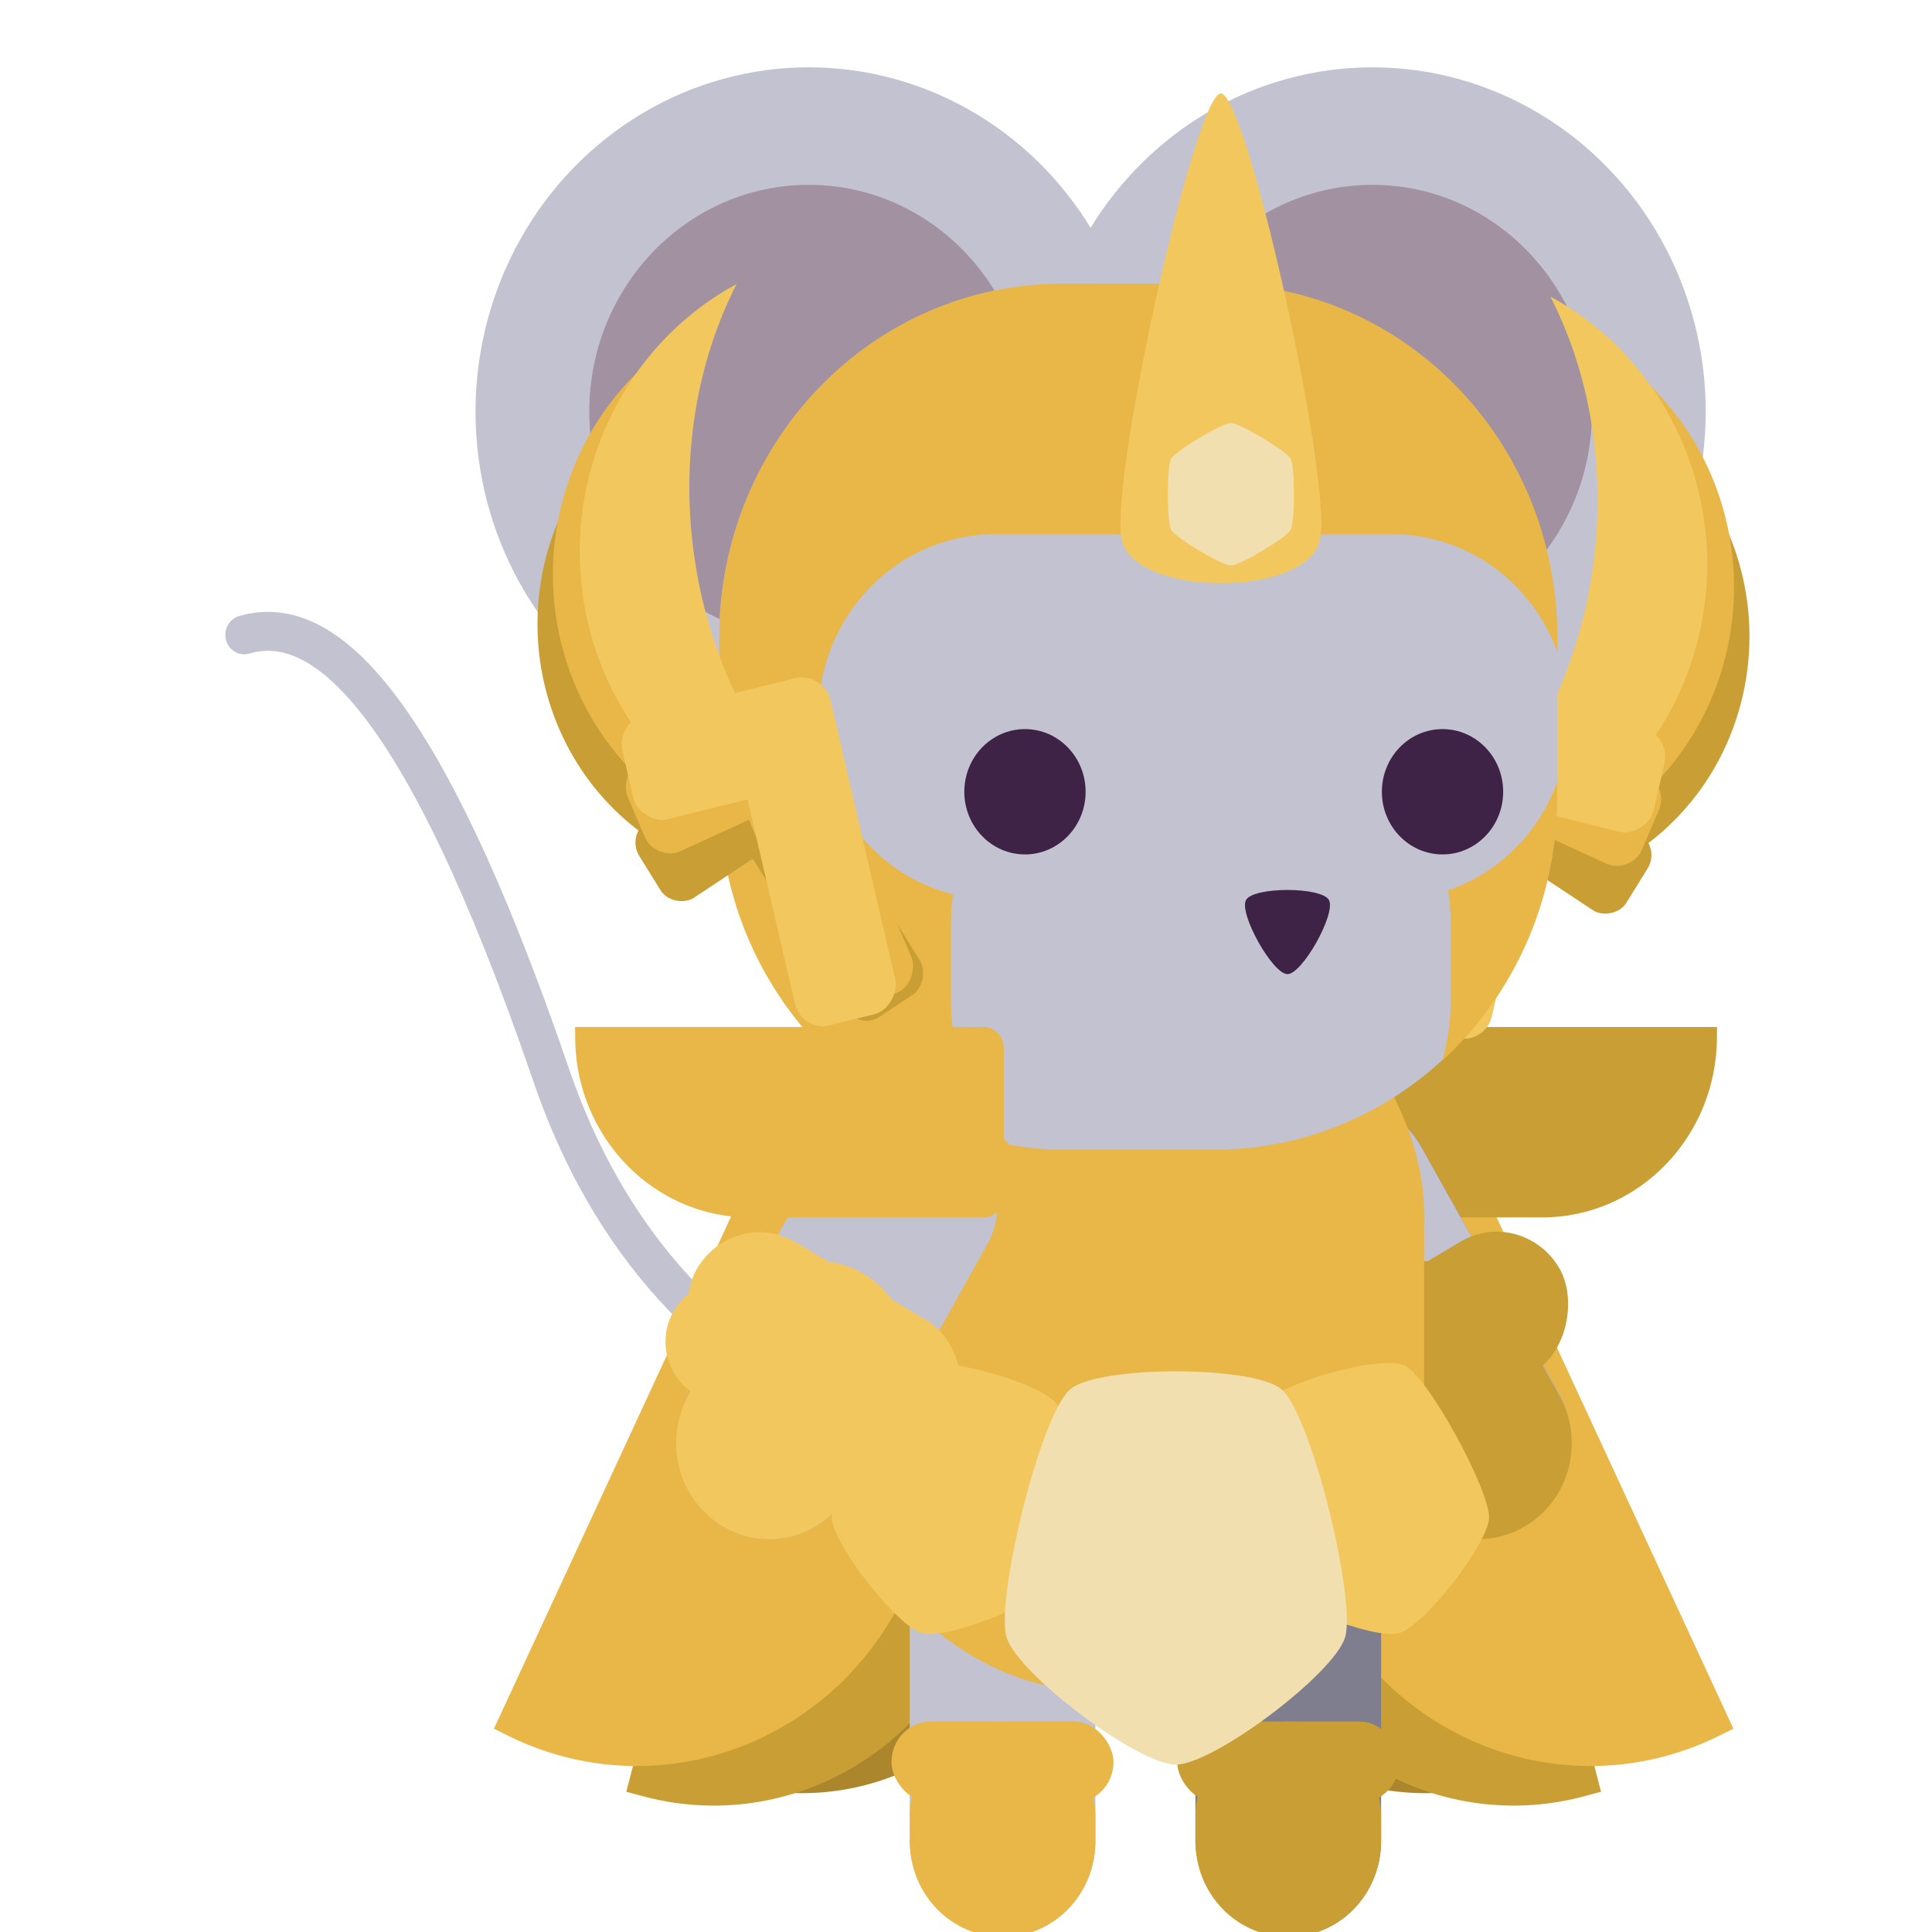 <?xml version="1.0" encoding="UTF-8" standalone="no"?>
<!-- Created with Inkscape (http://www.inkscape.org/) -->

<svg
   width="128"
   height="128"
   viewBox="0 0 33.867 33.867"
   version="1.1"
   id="svg1307"
   inkscape:version="1.2.1 (9c6d41e410, 2022-07-14)"
   sodipodi:docname="saint-sagittarius.svg"
   inkscape:export-filename="../../../../assets-thumbnails/Saint Sagittarius.png"
   inkscape:export-xdpi="96.000008"
   inkscape:export-ydpi="96.000008"
   xmlns:inkscape="http://www.inkscape.org/namespaces/inkscape"
   xmlns:sodipodi="http://sodipodi.sourceforge.net/DTD/sodipodi-0.dtd"
   xmlns="http://www.w3.org/2000/svg"
   xmlns:svg="http://www.w3.org/2000/svg"
   xmlns:rdf="http://www.w3.org/1999/02/22-rdf-syntax-ns#"
   xmlns:cc="http://creativecommons.org/ns#"
   xmlns:dc="http://purl.org/dc/elements/1.1/">
  <defs
     id="defs1301">
    <inkscape:path-effect
       effect="powerstroke"
       id="path-effect126865"
       is_visible="true"
       lpeversion="1"
       offset_points="0.366,0.658 | 0.737,1.539 | 0.914,0.738"
       not_jump="false"
       sort_points="true"
       interpolator_type="CentripetalCatmullRom"
       interpolator_beta="0.2"
       start_linecap_type="zerowidth"
       linejoin_type="round"
       miter_limit="4"
       scale_width="1"
       end_linecap_type="zerowidth" />
    <inkscape:path-effect
       effect="skeletal"
       id="path-effect114945"
       is_visible="true"
       lpeversion="1"
       pattern="M 0,4.992 C 0,2.236 2.236,0 4.992,0 c 2.756,0 4.992,2.236 4.992,4.992 0,2.756 -2.236,4.992 -4.992,4.992 C 2.236,9.984 0,7.748 0,4.992 Z"
       copytype="single_stretched"
       prop_scale="1"
       scale_y_rel="false"
       spacing="0"
       normal_offset="0"
       tang_offset="0"
       prop_units="false"
       vertical_pattern="false"
       hide_knot="false"
       fuse_tolerance="0" />
    <inkscape:path-effect
       effect="skeletal"
       id="path-effect95947"
       is_visible="true"
       lpeversion="1"
       pattern="M 0,4.992 C 0,2.236 2.236,0 4.992,0 c 2.756,0 4.992,2.236 4.992,4.992 0,2.756 -2.236,4.992 -4.992,4.992 C 2.236,9.984 0,7.748 0,4.992 Z"
       copytype="single_stretched"
       prop_scale="1"
       scale_y_rel="false"
       spacing="0"
       normal_offset="0"
       tang_offset="0"
       prop_units="false"
       vertical_pattern="false"
       hide_knot="false"
       fuse_tolerance="0" />
    <inkscape:path-effect
       effect="skeletal"
       id="path-effect91934"
       is_visible="true"
       lpeversion="1"
       pattern="M 0,4.992 C 0,2.236 2.236,0 4.992,0 c 2.756,0 4.992,2.236 4.992,4.992 0,2.756 -2.236,4.992 -4.992,4.992 C 2.236,9.984 0,7.748 0,4.992 Z"
       copytype="single_stretched"
       prop_scale="1"
       scale_y_rel="false"
       spacing="0"
       normal_offset="0"
       tang_offset="0"
       prop_units="false"
       vertical_pattern="false"
       hide_knot="false"
       fuse_tolerance="0" />
    <inkscape:path-effect
       effect="skeletal"
       id="path-effect91930"
       is_visible="true"
       lpeversion="1"
       pattern="M 0,4.992 C 0,2.236 2.236,0 4.992,0 c 2.756,0 4.992,2.236 4.992,4.992 0,2.756 -2.236,4.992 -4.992,4.992 C 2.236,9.984 0,7.748 0,4.992 Z"
       copytype="single_stretched"
       prop_scale="1"
       scale_y_rel="false"
       spacing="0"
       normal_offset="0"
       tang_offset="0"
       prop_units="false"
       vertical_pattern="false"
       hide_knot="false"
       fuse_tolerance="0" />
    <inkscape:path-effect
       effect="skeletal"
       id="path-effect91926"
       is_visible="true"
       lpeversion="1"
       pattern="M 0,4.992 C 0,2.236 2.236,0 4.992,0 c 2.756,0 4.992,2.236 4.992,4.992 0,2.756 -2.236,4.992 -4.992,4.992 C 2.236,9.984 0,7.748 0,4.992 Z"
       copytype="single_stretched"
       prop_scale="1"
       scale_y_rel="false"
       spacing="0"
       normal_offset="0"
       tang_offset="0"
       prop_units="false"
       vertical_pattern="false"
       hide_knot="false"
       fuse_tolerance="0" />
  </defs>
  <sodipodi:namedview
     id="base"
     pagecolor="#282828"
     bordercolor="#666666"
     borderopacity="1.0"
     inkscape:pageopacity="0"
     inkscape:pageshadow="2"
     inkscape:zoom="3.959798"
     inkscape:cx="58.21004"
     inkscape:cy="65.281108"
     inkscape:document-units="mm"
     inkscape:current-layer="layer1"
     showgrid="true"
     inkscape:window-width="1920"
     inkscape:window-height="1022"
     inkscape:window-x="0"
     inkscape:window-y="30"
     inkscape:window-maximized="1"
     units="px"
     inkscape:snap-bbox="true"
     inkscape:bbox-nodes="true"
     inkscape:snap-page="true"
     inkscape:snap-nodes="true"
     inkscape:bbox-paths="false"
     inkscape:snap-global="false"
     inkscape:snap-bbox-midpoints="false"
     inkscape:snap-others="false"
     showguides="true"
     inkscape:guide-bbox="true"
     inkscape:snap-grids="false"
     inkscape:snap-to-guides="true"
     inkscape:pagecheckerboard="0"
     inkscape:object-paths="true"
     inkscape:snap-intersection-paths="true"
     inkscape:snap-smooth-nodes="true"
     inkscape:snap-midpoints="true"
     inkscape:showpageshadow="0"
     inkscape:deskcolor="#282828">
    <inkscape:grid
       type="xygrid"
       id="grid883"
       empspacing="4" />
    <sodipodi:guide
       position="33.867,50.8"
       orientation="1,0"
       id="guide877"
       inkscape:locked="false" />
  </sodipodi:namedview>
  <g
     inkscape:label="Layer 1"
     inkscape:groupmode="layer"
     id="layer1"
     transform="translate(0,-263.133)">
    <g
       id="g5874"
       transform="matrix(1.656,0,0,1.711,43.4,-212.522)">
      <g
         id="g5664"
         transform="translate(-0.713)">
        <path
           id="path5658"
           d="m -9.984,296.342 -0.631,-6.453 a 0.322,0.322 0 0 0 -0.352,-0.289 l -2.273,0.222 a 0.319,0.319 0 0 0 -0.287,0.349 l 0.361,3.692 c 0.149,1.526 1.508,2.643 3.034,2.493 z"
           style="fill:#ab862d;fill-opacity:1;stroke-width:3.396;stroke-linecap:round;stroke-linejoin:round;paint-order:fill markers stroke;stop-color:#000000"
           sodipodi:nodetypes="cccssc"
           inkscape:transform-center-x="0.78120105"
           inkscape:transform-center-y="4.4426395" />
        <path
           id="path5660"
           d="m -8.547,296.355 -1.798,-6.709 a 0.345,0.345 0 0 0 -0.422,-0.244 l -2.363,0.633 a 0.342,0.342 0 0 0 -0.242,0.419 l 1.028,3.838 c 0.425,1.587 2.056,2.528 3.643,2.103 z"
           style="fill:#c99f35;fill-opacity:1;stroke-width:3.637;stroke-linecap:round;stroke-linejoin:round;paint-order:fill markers stroke;stop-color:#000000"
           sodipodi:nodetypes="cccssc" />
        <path
           id="path5662"
           d="m -7.146,295.709 -3.182,-6.652 a 0.366,0.366 0 0 0 -0.488,-0.172 l -2.343,1.121 a 0.363,0.363 0 0 0 -0.171,0.484 l 1.821,3.806 c 0.753,1.573 2.638,2.238 4.211,1.486 z"
           style="fill:#e8b747;fill-opacity:1;stroke-width:3.862;stroke-linecap:round;stroke-linejoin:round;paint-order:fill markers stroke;stop-color:#000000"
           sodipodi:nodetypes="cccssc"
           inkscape:transform-center-x="3.0861022"
           inkscape:transform-center-y="3.3977225" />
      </g>
      <g
         id="g5672"
         transform="translate(-0.27)">
        <path
           id="path5666"
           d="m -17.872,296.342 0.631,-6.453 a 0.322,0.322 0 0 1 0.352,-0.289 l 2.273,0.222 a 0.319,0.319 0 0 1 0.287,0.349 l -0.361,3.692 c -0.149,1.526 -1.508,2.643 -3.034,2.493 z"
           style="fill:#ab862d;fill-opacity:1;stroke-width:3.396;stroke-linecap:round;stroke-linejoin:round;paint-order:fill markers stroke;stop-color:#000000"
           sodipodi:nodetypes="cccssc"
           inkscape:transform-center-x="0.78120105"
           inkscape:transform-center-y="4.4426395" />
        <path
           id="path5668"
           d="m -19.308,296.355 1.798,-6.709 a 0.345,0.345 0 0 1 0.422,-0.244 l 2.363,0.633 a 0.342,0.342 0 0 1 0.242,0.419 l -1.028,3.838 c -0.425,1.587 -2.056,2.528 -3.643,2.103 z"
           style="fill:#c99f35;fill-opacity:1;stroke-width:3.637;stroke-linecap:round;stroke-linejoin:round;paint-order:fill markers stroke;stop-color:#000000"
           sodipodi:nodetypes="cccssc" />
        <path
           id="path5670"
           d="m -20.709,295.709 3.182,-6.652 a 0.366,0.366 0 0 1 0.488,-0.172 l 2.343,1.121 a 0.363,0.363 0 0 1 0.171,0.484 l -1.821,3.806 c -0.753,1.573 -2.638,2.238 -4.211,1.486 z"
           style="fill:#e8b747;fill-opacity:1;stroke-width:3.862;stroke-linecap:round;stroke-linejoin:round;paint-order:fill markers stroke;stop-color:#000000"
           sodipodi:nodetypes="cccssc"
           inkscape:transform-center-x="3.0861022"
           inkscape:transform-center-y="3.3977225" />
      </g>
      <path
         id="path5674"
         d="m -8.032,288.52 h -4.538 v 1.951 h 2.686 c 1.023,0 1.851,-0.829 1.851,-1.851 z"
         style="fill:#c99f35;fill-opacity:1;stroke-width:2.264;stroke-linecap:round;stroke-linejoin:round;paint-order:fill markers stroke;stop-color:#000000"
         sodipodi:nodetypes="cccssc" />
      <rect
         ry="0.983"
         y="292.953"
         x="-13.554"
         height="4.889"
         width="1.966"
         id="rect5676"
         style="fill:#7e7e8f;fill-opacity:1;stroke:none;stroke-width:0.399;stroke-linecap:square;stroke-linejoin:bevel;stroke-miterlimit:4;stroke-dasharray:none;stroke-dashoffset:0;stroke-opacity:0.979;paint-order:normal" />
      <rect
         style="fill:#c99f35;fill-opacity:1;stroke-width:1.582;stroke-linecap:round;stroke-linejoin:round;paint-order:fill markers stroke"
         id="rect5678"
         width="2.35"
         height="0.83"
         x="-13.746"
         y="295.636"
         ry="0.415" />
      <rect
         style="fill:#c2c2d1;fill-opacity:1;stroke:none;stroke-width:0.399;stroke-linecap:square;stroke-linejoin:bevel;stroke-miterlimit:4;stroke-dasharray:none;stroke-dashoffset:0;stroke-opacity:0.979;paint-order:normal"
         id="rect5680"
         width="1.966"
         height="4.889"
         x="-16.578"
         y="292.953"
         ry="0.983" />
      <path
         id="path5682"
         style="fill:#e8b747;fill-opacity:1;stroke-width:0.399;stroke-linecap:square;stroke-linejoin:bevel;stroke-opacity:0.979"
         d="m -15.595,295.636 c 0.545,0 0.983,0.438 0.983,0.983 v 0.24 c 0,0.545 -0.438,0.983 -0.983,0.983 -0.545,0 -0.983,-0.438 -0.983,-0.983 v -0.24 c 0,-0.545 0.438,-0.983 0.983,-0.983 z"
         sodipodi:nodetypes="sssssss" />
      <path
         style="fill:none;stroke:#c2c2d1;stroke-width:0.399;stroke-linecap:round;stroke-linejoin:miter;stroke-miterlimit:4;stroke-dasharray:none;stroke-opacity:1"
         d="m -15.236,292.912 c 0,0 -3.737,0.057 -5.137,-3.899 -1.4,-3.955 -2.447,-4.738 -3.25,-4.511"
         id="path5684"
         inkscape:connector-curvature="0"
         inkscape:transform-center-x="31.376121"
         inkscape:transform-center-y="-50.530738" />
      <rect
         transform="matrix(-0.866,0.5,0.5,0.866,0,0)"
         style="fill:#7e7e8f;fill-opacity:1;stroke:none;stroke-width:0.399;stroke-linecap:square;stroke-linejoin:bevel;stroke-miterlimit:4;stroke-dasharray:none;stroke-dashoffset:0;stroke-opacity:0.979;paint-order:normal"
         id="rect5686"
         width="1.966"
         height="4.889"
         x="154.548"
         y="244.373"
         ry="0.983" />
      <rect
         ry="0.983"
         y="244.373"
         x="154.548"
         height="4.889"
         width="1.966"
         id="rect5688"
         style="fill:#c2c2d1;fill-opacity:1;stroke:none;stroke-width:0.399;stroke-linecap:square;stroke-linejoin:bevel;stroke-miterlimit:4;stroke-dasharray:none;stroke-dashoffset:0;stroke-opacity:0.979;paint-order:normal"
         transform="matrix(-0.866,0.5,0.5,0.866,0,0)" />
      <path
         id="path5690"
         style="fill:#c99f35;fill-opacity:1;stroke-width:0.399;stroke-linecap:square;stroke-linejoin:bevel;stroke-opacity:0.979"
         d="m -11.554,291.05 c -0.472,0.272 -0.632,0.871 -0.36,1.343 l 0.509,0.881 c 0.272,0.472 0.871,0.632 1.343,0.36 0.472,-0.272 0.632,-0.871 0.36,-1.343 l -0.509,-0.881 c -0.272,-0.472 -0.871,-0.632 -1.343,-0.36 z"
         sodipodi:nodetypes="sssssss" />
      <rect
         style="fill:#c99f35;fill-opacity:1;stroke-width:1.582;stroke-linecap:round;stroke-linejoin:round;paint-order:fill markers stroke"
         id="rect5692"
         width="3.141"
         height="1.546"
         x="153.904"
         y="246.4"
         ry="0.773"
         transform="matrix(-0.866,0.5,0.5,0.866,0,0)" />
      <rect
         ry="0.983"
         y="258.683"
         x="129.762"
         height="4.889"
         width="1.966"
         id="rect5694"
         style="fill:#c2c2d1;fill-opacity:1;stroke:none;stroke-width:0.399;stroke-linecap:square;stroke-linejoin:bevel;stroke-miterlimit:4;stroke-dasharray:none;stroke-dashoffset:0;stroke-opacity:0.979;paint-order:normal"
         transform="rotate(30)" />
      <rect
         style="fill:#e8b747;fill-opacity:1;stroke-width:1.582;stroke-linecap:round;stroke-linejoin:round;paint-order:fill markers stroke"
         id="rect5696"
         width="2.35"
         height="0.83"
         x="-16.771"
         y="295.636"
         ry="0.415" />
      <path
         id="path5698"
         style="fill:#c99f35;fill-opacity:1;stroke-width:0.399;stroke-linecap:square;stroke-linejoin:bevel;stroke-opacity:0.979"
         d="m -12.571,295.636 c 0.545,0 0.983,0.438 0.983,0.983 v 0.24 c 0,0.545 -0.438,0.983 -0.983,0.983 -0.545,0 -0.983,-0.438 -0.983,-0.983 v -0.24 c 0,-0.545 0.438,-0.983 0.983,-0.983 z"
         sodipodi:nodetypes="sssssss" />
      <rect
         style="fill:#e8b747;fill-opacity:1;stroke:none;stroke-width:0.399;stroke-linecap:square;stroke-linejoin:bevel;stroke-miterlimit:4;stroke-dasharray:none;stroke-dashoffset:0;stroke-opacity:0.979;paint-order:normal"
         id="rect5700"
         width="6.405"
         height="7.813"
         x="-17.538"
         y="287.509"
         ry="2.921" />
      <rect
         ry="0.983"
         y="258.683"
         x="129.762"
         height="4.889"
         width="1.966"
         id="rect5702"
         style="fill:#c2c2d1;fill-opacity:1;stroke:none;stroke-width:0.399;stroke-linecap:square;stroke-linejoin:bevel;stroke-miterlimit:4;stroke-dasharray:none;stroke-dashoffset:0;stroke-opacity:0.979;paint-order:normal"
         transform="rotate(30)" />
      <path
         id="path5704"
         style="fill:#f2c85e;fill-opacity:1;stroke-width:0.399;stroke-linecap:square;stroke-linejoin:bevel;stroke-opacity:0.979"
         d="m -17.066,291.05 c 0.472,0.272 0.632,0.871 0.36,1.343 l -0.509,0.881 c -0.272,0.472 -0.871,0.632 -1.343,0.36 -0.472,-0.272 -0.632,-0.871 -0.36,-1.343 l 0.509,-0.881 c 0.272,-0.472 0.871,-0.632 1.343,-0.36 z"
         sodipodi:nodetypes="sssssss" />
      <rect
         style="fill:#f2c85e;fill-opacity:1;stroke-width:1.582;stroke-linecap:round;stroke-linejoin:round;paint-order:fill markers stroke"
         id="rect5706"
         width="3.141"
         height="1.546"
         x="129.191"
         y="260.668"
         ry="0.773"
         transform="rotate(30)" />
      <circle
         style="fill:#f2c85e;fill-opacity:1;stroke:none;stroke-width:2.734;stroke-linecap:round;stroke-linejoin:round;paint-order:fill markers stroke;stop-color:#000000"
         id="circle5708"
         cx="-18.55"
         cy="291.745"
         r="0.613" />
      <g
         id="g5714">
        <circle
           r="3.528"
           cy="282.216"
           cx="-17.646"
           id="circle5710"
           style="fill:#c2c2d1;fill-opacity:1;stroke:none;stroke-width:0.399;stroke-linecap:square;stroke-linejoin:bevel;stroke-miterlimit:4;stroke-dasharray:none;stroke-dashoffset:0;stroke-opacity:0.979;paint-order:normal" />
        <circle
           style="fill:#a191a1;fill-opacity:1;stroke:none;stroke-width:0.399;stroke-linecap:square;stroke-linejoin:bevel;stroke-miterlimit:4;stroke-dasharray:none;stroke-dashoffset:0;stroke-opacity:0.979;paint-order:normal"
           id="circle5712"
           cx="-17.646"
           cy="282.216"
           r="2.324" />
      </g>
      <path
         id="path5716"
         style="fill:#d6a839;fill-opacity:1;stroke-width:1.576;stroke-linecap:round;stroke-linejoin:round;paint-order:fill markers stroke"
         d="m -10.941,282.256 -0.918,3.104 c -0.12,0.404 -0.546,0.651 -0.956,0.552 l -0.534,-0.128 c -0.41,-0.098 -0.644,-0.503 -0.524,-0.907 l 0.918,-3.104 c 0.12,-0.404 0.546,-0.651 0.956,-0.552 l 0.534,0.128 c 0.41,0.098 0.644,0.503 0.524,0.907 z" />
      <g
         id="g5722">
        <circle
           style="fill:#c2c2d1;fill-opacity:1;stroke:none;stroke-width:0.399;stroke-linecap:square;stroke-linejoin:bevel;stroke-miterlimit:4;stroke-dasharray:none;stroke-dashoffset:0;stroke-opacity:0.979;paint-order:normal"
           id="circle5718"
           cx="-11.68"
           cy="282.216"
           r="3.528" />
        <circle
           r="2.324"
           cy="282.216"
           cx="-11.68"
           id="circle5720"
           style="fill:#a191a1;fill-opacity:1;stroke:none;stroke-width:0.399;stroke-linecap:square;stroke-linejoin:bevel;stroke-miterlimit:4;stroke-dasharray:none;stroke-dashoffset:0;stroke-opacity:0.979;paint-order:normal" />
      </g>
      <g
         id="g5748"
         transform="matrix(-0.995,0.099,0.099,0.995,-56.074,2.981)">
        <g
           id="g5730"
           transform="matrix(0.739,-0.584,0.584,0.739,-152.953,76.208)"
           style="fill:#c99f35;fill-opacity:1"
           inkscape:transform-center-x="1.146143"
           inkscape:transform-center-y="-1.9324502">
          <path
             id="path5724"
             style="fill:#c99f35;fill-opacity:1;stroke-width:4.233;stroke-linecap:round;stroke-linejoin:round;paint-order:fill markers stroke;stop-color:#000000"
             d="m -25.232,260.029 a 2.796,2.796 0 0 0 -2.112,2.709 2.796,2.796 0 0 0 0.213,1.068 v -0.082 h 1.005 a 3.363,3.868 0 0 1 -0.104,-0.948 3.363,3.868 0 0 1 0.998,-2.746 z" />
          <rect
             style="opacity:1;fill:#c99f35;fill-opacity:1;stroke-width:2.938;stroke-linecap:round;stroke-linejoin:round;paint-order:fill markers stroke;stop-color:#000000"
             id="rect5726"
             width="0.985"
             height="2.043"
             x="-264.689"
             y="25.257"
             transform="matrix(0,-1,-1,0,0,0)"
             ry="0.271" />
          <rect
             style="opacity:1;fill:#c99f35;fill-opacity:1;stroke-width:2.938;stroke-linecap:round;stroke-linejoin:round;paint-order:fill markers stroke;stop-color:#000000"
             id="rect5728"
             width="0.985"
             height="2.985"
             x="25.257"
             y="263.919"
             transform="scale(-1,1)"
             ry="0.271" />
        </g>
        <g
           id="g5738"
           transform="matrix(0.885,-0.503,0.503,0.885,-127.763,39.296)"
           style="fill:#e8b747;fill-opacity:1"
           inkscape:transform-center-x="0.99698566"
           inkscape:transform-center-y="-2.2455718">
          <path
             id="path5732"
             style="fill:#e8b747;fill-opacity:1;stroke-width:4.233;stroke-linecap:round;stroke-linejoin:round;paint-order:fill markers stroke;stop-color:#000000"
             d="m -25.232,260.029 a 2.796,2.796 0 0 0 -2.112,2.709 2.796,2.796 0 0 0 0.213,1.068 v -0.082 h 1.005 a 3.363,3.868 0 0 1 -0.104,-0.948 3.363,3.868 0 0 1 0.998,-2.746 z" />
          <rect
             style="opacity:1;fill:#e8b747;fill-opacity:1;stroke-width:2.938;stroke-linecap:round;stroke-linejoin:round;paint-order:fill markers stroke;stop-color:#000000"
             id="rect5734"
             width="0.985"
             height="2.043"
             x="-264.689"
             y="25.257"
             transform="matrix(0,-1,-1,0,0,0)"
             ry="0.271" />
          <rect
             style="opacity:1;fill:#e8b747;fill-opacity:1;stroke-width:2.938;stroke-linecap:round;stroke-linejoin:round;paint-order:fill markers stroke;stop-color:#000000"
             id="rect5736"
             width="0.985"
             height="2.985"
             x="25.257"
             y="263.919"
             transform="scale(-1,1)"
             ry="0.271" />
        </g>
        <g
           id="g5746"
           transform="matrix(1.046,-0.364,0.364,1.046,-86.781,0.122)"
           style="fill:#f2c85e;fill-opacity:1">
          <path
             id="path5740"
             style="fill:#f2c85e;fill-opacity:1;stroke-width:4.233;stroke-linecap:round;stroke-linejoin:round;paint-order:fill markers stroke;stop-color:#000000"
             d="m -25.232,260.029 a 2.796,2.796 0 0 0 -2.112,2.709 2.796,2.796 0 0 0 0.213,1.068 v -0.082 h 1.005 a 3.363,3.868 0 0 1 -0.104,-0.948 3.363,3.868 0 0 1 0.998,-2.746 z" />
          <rect
             style="opacity:1;fill:#f2c85e;fill-opacity:1;stroke-width:2.938;stroke-linecap:round;stroke-linejoin:round;paint-order:fill markers stroke;stop-color:#000000"
             id="rect5742"
             width="0.985"
             height="2.043"
             x="-264.689"
             y="25.257"
             transform="matrix(0,-1,-1,0,0,0)"
             ry="0.271" />
          <rect
             style="opacity:1;fill:#f2c85e;fill-opacity:1;stroke-width:2.938;stroke-linecap:round;stroke-linejoin:round;paint-order:fill markers stroke;stop-color:#000000"
             id="rect5744"
             width="0.985"
             height="2.985"
             x="25.257"
             y="263.919"
             transform="scale(-1,1)"
             ry="0.271" />
        </g>
      </g>
      <g
         id="g5758">
        <rect
           style="fill:#c2c2d1;fill-opacity:1;stroke:none;stroke-width:0.399;stroke-linecap:square;stroke-linejoin:bevel;stroke-miterlimit:4;stroke-dasharray:none;stroke-dashoffset:0;stroke-opacity:0.979;paint-order:normal"
           id="rect5750"
           width="8.871"
           height="8.871"
           x="-18.595"
           y="280.906"
           ry="3.629" />
        <circle
           style="fill:#3e2347;fill-opacity:1;stroke:none;stroke-width:0.399;stroke-linecap:square;stroke-linejoin:bevel;stroke-miterlimit:4;stroke-dasharray:none;stroke-dashoffset:0;stroke-opacity:0.979;paint-order:normal"
           id="circle5752"
           cx="-15.358"
           cy="286.11"
           r="0.642" />
        <circle
           r="0.642"
           cy="286.11"
           cx="-10.938"
           id="circle5754"
           style="fill:#3e2347;fill-opacity:1;stroke:none;stroke-width:0.399;stroke-linecap:square;stroke-linejoin:bevel;stroke-miterlimit:4;stroke-dasharray:none;stroke-dashoffset:0;stroke-opacity:0.979;paint-order:normal" />
        <path
           sodipodi:type="star"
           style="fill:#3e2347;fill-opacity:1;stroke:none;stroke-width:2.363;stroke-linecap:square;stroke-linejoin:bevel;stroke-miterlimit:4;stroke-dasharray:none;stroke-dashoffset:0;stroke-opacity:0.979;paint-order:normal"
           id="path5756"
           sodipodi:sides="3"
           sodipodi:cx="-45.408615"
           sodipodi:cy="234.57965"
           sodipodi:r1="2.997191"
           sodipodi:r2="1.4985955"
           sodipodi:arg1="1.5707963"
           sodipodi:arg2="2.6179939"
           inkscape:flatsided="true"
           inkscape:rounded="0.18"
           inkscape:randomized="0"
           inkscape:transform-center-x="-6.3665075e-06"
           inkscape:transform-center-y="1.0312406"
           d="m -45.409,237.577 c -0.934,0 -3.063,-3.687 -2.596,-4.496 0.467,-0.809 4.724,-0.809 5.191,0 0.467,0.809 -1.661,4.496 -2.596,4.496 z"
           transform="matrix(0.169,0,0,0.169,-4.905,247.828)" />
      </g>
      <path
         id="path5760"
         style="fill:#e8b747;fill-opacity:1;stroke:none;stroke-width:0.399;stroke-linecap:square;stroke-linejoin:bevel;stroke-miterlimit:4;stroke-dasharray:none;stroke-dashoffset:0;stroke-opacity:0.979;paint-order:normal"
         d="m -14.965,280.905 c -2.011,0 -3.629,1.619 -3.629,3.629 v 1.613 c 0,1.824 1.333,3.326 3.082,3.588 -0.388,-0.371 -0.629,-0.894 -0.629,-1.476 v -0.808 c 0,-0.099 0.007,-0.195 0.021,-0.29 -0.821,-0.199 -1.427,-0.935 -1.427,-1.818 0,-1.037 0.835,-1.871 1.871,-1.871 h 4.205 c 0.801,0 1.481,0.498 1.749,1.204 v -0.143 c 0,-2.011 -1.619,-3.629 -3.629,-3.629 z m 5.242,5.107 c -0.198,0.522 -0.623,0.931 -1.155,1.108 0.018,0.108 0.027,0.22 0.027,0.333 v 0.808 c 0,0.211 -0.032,0.414 -0.091,0.605 0.749,-0.664 1.219,-1.633 1.219,-2.717 z" />
      <g
         id="g5768">
        <path
           id="path5762"
           style="fill:#f2c85e;fill-opacity:1;stroke-width:0.409;stroke-linecap:round;stroke-linejoin:round;paint-order:fill markers stroke;stop-color:#000000"
           inkscape:transform-center-y="0.0053436101"
           d="m -11.402,294.73 c -0.264,0.071 -1.269,-0.315 -1.417,-0.544 -0.149,-0.229 -0.172,-1.599 3.45e-4,-1.811 0.172,-0.212 1.211,-0.491 1.467,-0.393 0.255,0.098 0.92,1.296 0.906,1.569 -0.014,0.273 -0.691,1.109 -0.955,1.18 z"
           sodipodi:nodetypes="ssssss"
           inkscape:transform-center-x="-0.080222982" />
        <path
           id="path5764"
           style="fill:#f2c85e;fill-opacity:1;stroke-width:0.409;stroke-linecap:round;stroke-linejoin:round;paint-order:fill markers stroke;stop-color:#000000"
           inkscape:transform-center-y="0.0053436101"
           d="m -16.446,294.73 c 0.264,0.071 1.269,-0.315 1.417,-0.544 0.149,-0.229 0.172,-1.599 -3.45e-4,-1.811 -0.172,-0.212 -1.211,-0.491 -1.467,-0.393 -0.255,0.098 -0.92,1.296 -0.906,1.569 0.014,0.273 0.691,1.109 0.955,1.18 z"
           sodipodi:nodetypes="ssssss"
           inkscape:transform-center-x="0.080223059" />
        <path
           id="path5766"
           style="fill:#f2dfaf;fill-opacity:1;stroke-width:0.597;stroke-linecap:round;stroke-linejoin:round;paint-order:fill markers stroke;stop-color:#000000"
           inkscape:transform-center-y="0.077373899"
           d="m -13.761,296.077 c -0.399,0 -1.668,-0.922 -1.791,-1.302 -0.123,-0.379 0.362,-2.317 0.684,-2.552 0.322,-0.234 1.892,-0.234 2.214,0 0.322,0.234 0.807,2.173 0.684,2.552 -0.123,0.379 -1.393,1.302 -1.791,1.302 z"
           sodipodi:nodetypes="ssssss" />
      </g>
      <path
         id="path5770"
         d="m -20.12,288.52 h 4.323 a 0.215,0.215 0 0 1 0.215,0.215 v 1.523 a 0.213,0.213 0 0 1 -0.213,0.213 h -2.473 c -1.023,0 -1.851,-0.829 -1.851,-1.851 z"
         style="fill:#e8b747;fill-opacity:1;stroke-width:2.264;stroke-linecap:round;stroke-linejoin:round;paint-order:fill markers stroke;stop-color:#000000"
         sodipodi:nodetypes="cccssc" />
      <g
         id="g5796"
         transform="rotate(5.696,-14.567,282.229)">
        <g
           id="g5778"
           transform="matrix(0.739,-0.584,0.584,0.739,-152.953,76.208)"
           style="fill:#c99f35;fill-opacity:1"
           inkscape:transform-center-x="1.146143"
           inkscape:transform-center-y="-1.9324502">
          <path
             id="path5772"
             style="fill:#c99f35;fill-opacity:1;stroke-width:4.233;stroke-linecap:round;stroke-linejoin:round;paint-order:fill markers stroke;stop-color:#000000"
             d="m -25.232,260.029 a 2.796,2.796 0 0 0 -2.112,2.709 2.796,2.796 0 0 0 0.213,1.068 v -0.082 h 1.005 a 3.363,3.868 0 0 1 -0.104,-0.948 3.363,3.868 0 0 1 0.998,-2.746 z" />
          <rect
             style="opacity:1;fill:#c99f35;fill-opacity:1;stroke-width:2.938;stroke-linecap:round;stroke-linejoin:round;paint-order:fill markers stroke;stop-color:#000000"
             id="rect5774"
             width="0.985"
             height="2.043"
             x="-264.689"
             y="25.257"
             transform="matrix(0,-1,-1,0,0,0)"
             ry="0.271" />
          <rect
             style="opacity:1;fill:#c99f35;fill-opacity:1;stroke-width:2.938;stroke-linecap:round;stroke-linejoin:round;paint-order:fill markers stroke;stop-color:#000000"
             id="rect5776"
             width="0.985"
             height="2.985"
             x="25.257"
             y="263.919"
             transform="scale(-1,1)"
             ry="0.271" />
        </g>
        <g
           id="g5786"
           transform="matrix(0.885,-0.503,0.503,0.885,-127.763,39.296)"
           style="fill:#e8b747;fill-opacity:1"
           inkscape:transform-center-x="0.99698566"
           inkscape:transform-center-y="-2.2455718">
          <path
             id="path5780"
             style="fill:#e8b747;fill-opacity:1;stroke-width:4.233;stroke-linecap:round;stroke-linejoin:round;paint-order:fill markers stroke;stop-color:#000000"
             d="m -25.232,260.029 a 2.796,2.796 0 0 0 -2.112,2.709 2.796,2.796 0 0 0 0.213,1.068 v -0.082 h 1.005 a 3.363,3.868 0 0 1 -0.104,-0.948 3.363,3.868 0 0 1 0.998,-2.746 z" />
          <rect
             style="opacity:1;fill:#e8b747;fill-opacity:1;stroke-width:2.938;stroke-linecap:round;stroke-linejoin:round;paint-order:fill markers stroke;stop-color:#000000"
             id="rect5782"
             width="0.985"
             height="2.043"
             x="-264.689"
             y="25.257"
             transform="matrix(0,-1,-1,0,0,0)"
             ry="0.271" />
          <rect
             style="opacity:1;fill:#e8b747;fill-opacity:1;stroke-width:2.938;stroke-linecap:round;stroke-linejoin:round;paint-order:fill markers stroke;stop-color:#000000"
             id="rect5784"
             width="0.985"
             height="2.985"
             x="25.257"
             y="263.919"
             transform="scale(-1,1)"
             ry="0.271" />
        </g>
        <g
           id="g5794"
           transform="matrix(1.046,-0.364,0.364,1.046,-86.781,0.122)"
           style="fill:#f2c85e;fill-opacity:1">
          <path
             id="path5788"
             style="fill:#f2c85e;fill-opacity:1;stroke-width:4.233;stroke-linecap:round;stroke-linejoin:round;paint-order:fill markers stroke;stop-color:#000000"
             d="m -25.232,260.029 a 2.796,2.796 0 0 0 -2.112,2.709 2.796,2.796 0 0 0 0.213,1.068 v -0.082 h 1.005 a 3.363,3.868 0 0 1 -0.104,-0.948 3.363,3.868 0 0 1 0.998,-2.746 z" />
          <rect
             style="opacity:1;fill:#f2c85e;fill-opacity:1;stroke-width:2.938;stroke-linecap:round;stroke-linejoin:round;paint-order:fill markers stroke;stop-color:#000000"
             id="rect5790"
             width="0.985"
             height="2.043"
             x="-264.689"
             y="25.257"
             transform="matrix(0,-1,-1,0,0,0)"
             ry="0.271" />
          <rect
             style="opacity:1;fill:#f2c85e;fill-opacity:1;stroke-width:2.938;stroke-linecap:round;stroke-linejoin:round;paint-order:fill markers stroke;stop-color:#000000"
             id="rect5792"
             width="0.985"
             height="2.985"
             x="25.257"
             y="263.919"
             transform="scale(-1,1)"
             ry="0.271" />
        </g>
      </g>
      <path
         sodipodi:type="star"
         style="opacity:1;fill:#f2c85e;fill-opacity:1;stroke-width:4.233;stroke-linecap:round;stroke-linejoin:round;paint-order:fill markers stroke;stop-color:#000000"
         id="path5798"
         inkscape:flatsided="true"
         sodipodi:sides="3"
         sodipodi:cx="-66.262817"
         sodipodi:cy="-6.5710993"
         sodipodi:r1="19.538136"
         sodipodi:r2="15.806684"
         sodipodi:arg1="1.5707963"
         sodipodi:arg2="2.6179939"
         inkscape:rounded="0.13"
         inkscape:randomized="0"
         d="m -66.263,12.967 c -4.399,0 -19.12,-25.497 -16.921,-29.307 2.2,-3.81 31.641,-3.81 33.841,0 2.2,3.81 -12.521,29.307 -16.921,29.307 z"
         transform="matrix(0.062,0,0,-0.156,-9.176,280.979)"
         inkscape:transform-center-y="-0.14884448" />
      <path
         sodipodi:type="star"
         style="opacity:1;fill:#f2dfaf;fill-opacity:1;stroke-width:4.233;stroke-linecap:round;stroke-linejoin:round;paint-order:fill markers stroke;stop-color:#000000"
         id="path5800"
         inkscape:flatsided="true"
         sodipodi:sides="6"
         sodipodi:cx="-61.595295"
         sodipodi:cy="9.8646383"
         sodipodi:r1="17.375937"
         sodipodi:r2="8.6879683"
         sodipodi:arg1="1.5707963"
         sodipodi:arg2="2.0943951"
         inkscape:rounded="0.13"
         inkscape:randomized="0"
         d="m -61.595,27.241 c -2.259,0 -13.919,-6.732 -15.048,-8.688 -1.129,-1.956 -1.129,-15.42 -10e-7,-17.376 1.129,-1.956 12.789,-8.688 15.048,-8.688 2.259,0 13.919,6.732 15.048,8.688 1.129,1.956 1.129,15.42 1e-6,17.376 -1.129,1.956 -12.789,8.688 -15.048,8.688 z"
         transform="matrix(0.042,0,0,0.042,-10.591,282.648)"
         inkscape:transform-center-y="0.13029487" />
    </g>
  </g>
</svg>
